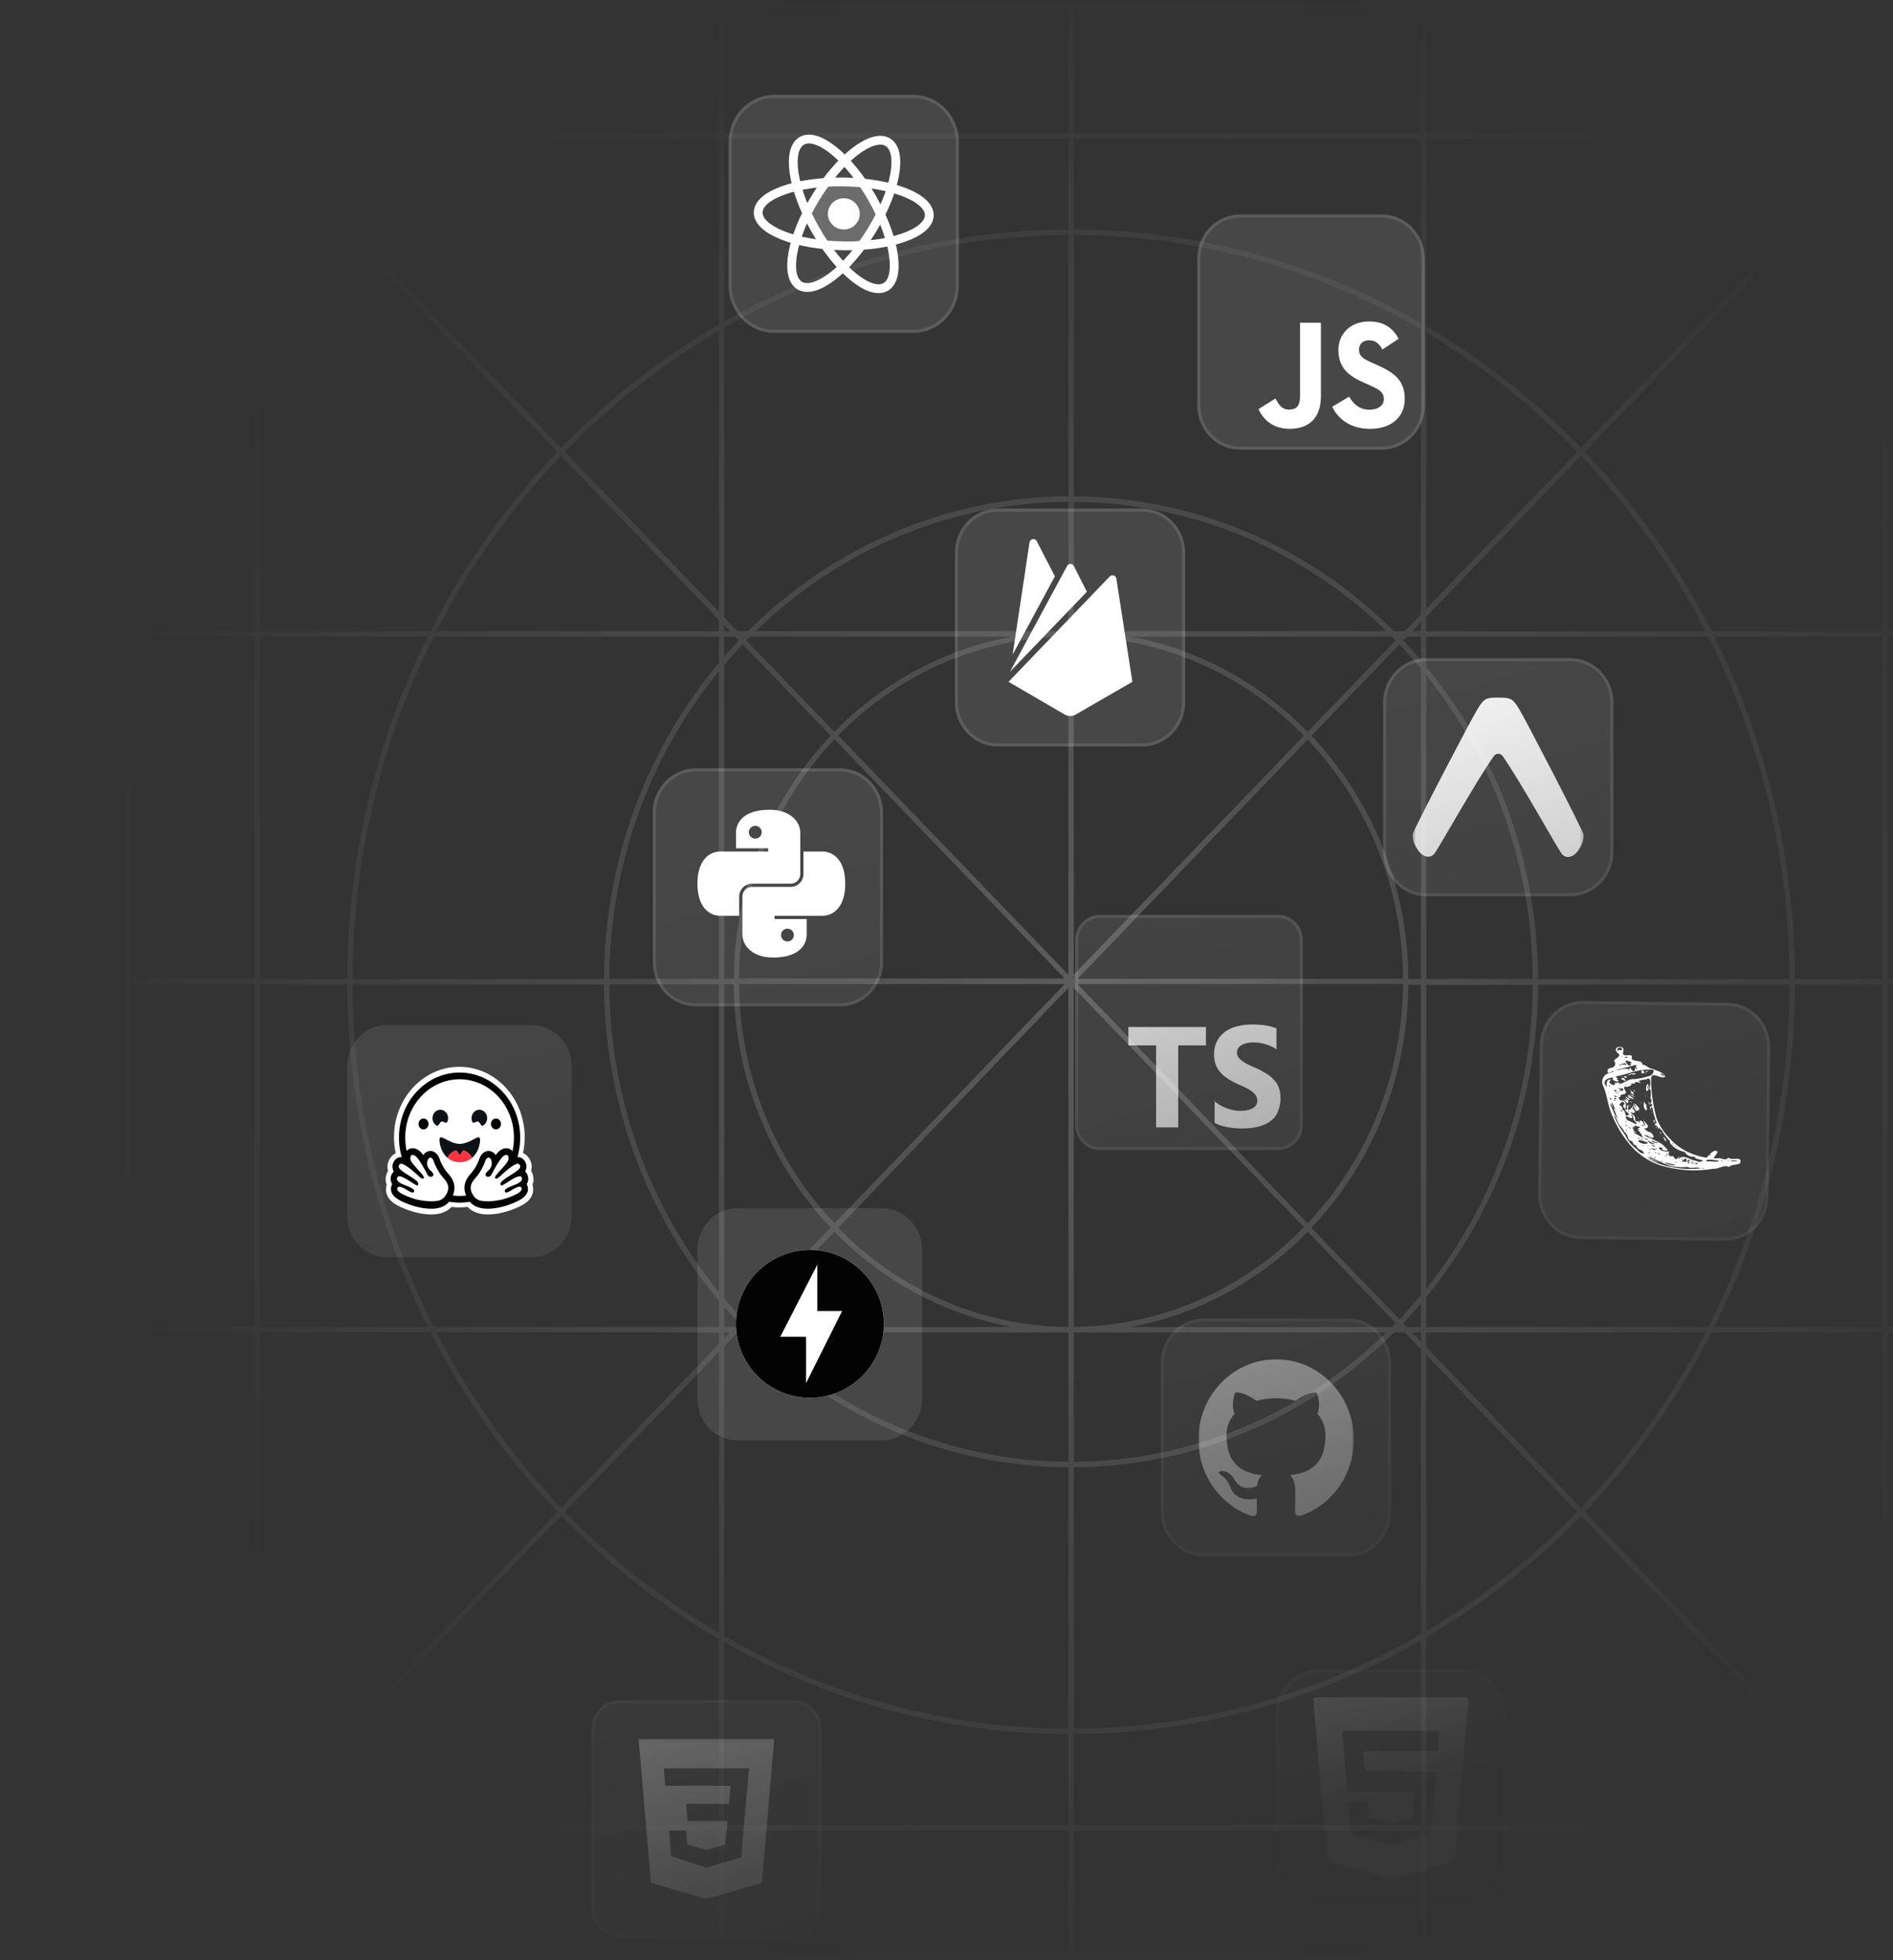 <svg width="589" height="610" viewBox="0 0 589 610" fill="none" xmlns="http://www.w3.org/2000/svg">
<rect x="0" y="0" width="589" height="610" fill="#333333" stroke="none"/>
<g clip-path="url(#clip0_1_6)">
<path d="M252 435C264.703 435 275 424.703 275 412C275 399.297 264.703 389 252 389C239.297 389 229 399.297 229 412C229 424.703 239.297 435 252 435Z" fill="white"/>
<path opacity="0.2" d="M627.52 462.533V306.403H627.999V304.679H627.52V148.549C627.511 110.26 613.102 73.475 587.34 45.973V43.14H627.52V41.405H588.504L625.968 2.452L624.826 1.271L587.374 40.224V2.11H585.708V41.405H582.877C556.664 15.493 521.805 1.023 485.544 1H180.965C144.718 1.035 109.878 15.505 83.677 41.405H80.835V2.11H79.18V40.189L41.728 1.236L40.587 2.416L78.038 41.369H41.374V43.093H79.18V45.973C53.414 73.473 39.005 110.259 39 148.549V462.533C39.005 500.823 53.414 537.609 79.18 565.109V567.989H41.374V569.713H78.004L40.552 608.665L41.694 609.846L79.146 570.893V608.973H80.801V569.677H83.643C109.852 595.586 144.707 610.056 180.965 610.082H485.544C521.794 610.05 556.639 595.58 582.843 569.677H585.674V608.973H587.34V570.893L624.792 609.846L625.933 608.665L588.47 569.713H627.999V567.989H587.34V565.109C613.096 537.603 627.504 500.821 627.52 462.533ZM625.853 462.533C625.851 499.754 612.07 535.562 587.34 562.606V414.668H625.26V412.956H587.34V306.403H625.853V462.533ZM437.75 412.956L436.609 411.776C438.503 409.785 440.341 407.739 442.122 405.638V412.956H437.75ZM442.122 414.68V417.502L439.406 414.68H442.122ZM225.345 412.956V406.759C226.829 408.471 228.359 410.136 229.911 411.776L228.77 412.956H225.345ZM227.115 414.68L225.345 416.498V414.668L227.115 414.68ZM228.77 198.125L229.911 199.306C228.359 200.946 226.829 202.623 225.345 204.323V198.125H228.77ZM225.345 196.402V194.585L227.115 196.414L225.345 196.402ZM442.122 198.125V205.444C440.341 203.343 438.503 201.296 436.609 199.306L437.75 198.125H442.122ZM439.406 196.402L442.122 193.581V196.402H439.406ZM442.122 304.667H438.218C438.045 276.348 427.231 249.207 408.061 228.98L435.456 200.533C437.739 202.949 439.969 205.455 442.145 208.052L442.122 304.667ZM443.777 210.094C465.068 236.704 476.768 270.13 476.88 304.667H443.777V210.094ZM406.885 230.161C425.754 250.053 436.398 276.757 436.563 304.62H335.257L406.885 230.161ZM334.093 303.345V198.125C360.946 198.319 386.656 209.388 405.709 228.957L334.093 303.345ZM332.427 303.345L260.799 228.875C279.874 209.341 305.583 198.304 332.427 198.125V303.345ZM331.285 304.526H229.957C230.129 276.663 240.772 249.963 259.635 230.066L331.285 304.526ZM331.285 306.249L259.658 380.708C240.795 360.813 230.152 334.111 229.98 306.249H331.285ZM332.427 307.43V412.956C305.569 412.762 279.854 401.688 260.799 382.113L332.427 307.43ZM334.093 307.43L405.709 381.889C386.695 401.548 360.98 412.704 334.093 412.956V307.43ZM335.235 306.249H436.529C436.363 334.113 425.719 360.817 406.851 380.708L335.235 306.249ZM434.257 199.306L406.862 227.765C391.825 212.339 372.61 202.002 351.763 198.125H433.093L434.257 199.306ZM334.093 196.402V156.186C370.269 156.369 405.028 170.747 431.347 196.414L334.093 196.402ZM332.427 196.402H235.173C261.487 170.728 296.249 156.349 332.427 156.174V196.402ZM314.745 198.125C293.892 202.003 274.669 212.339 259.624 227.765L232.228 199.306L233.37 198.125H314.745ZM231.087 200.487L258.482 228.934C239.303 249.154 228.487 276.298 228.324 304.62H225.368V206.931C227.206 204.747 229.112 202.611 231.087 200.545V200.487ZM223.691 304.62H189.594C189.722 269.554 201.794 235.656 223.691 208.879V304.62ZM223.691 306.344V402.086C201.794 375.309 189.722 341.41 189.594 306.344H223.691ZM225.345 306.344H228.301C228.462 334.663 239.279 361.804 258.459 382.019L231.064 410.478C229.089 408.412 227.183 406.276 225.356 404.092L225.345 306.344ZM232.263 411.776L259.658 383.317C274.695 398.737 293.904 409.073 314.745 412.956H233.427L232.263 411.776ZM332.427 414.68V454.908C296.249 454.733 261.487 440.354 235.173 414.68H332.427ZM334.093 414.68H431.347C405.028 440.347 370.269 454.724 334.093 454.908V414.68ZM351.763 412.956C372.618 409.084 391.842 398.748 406.885 383.317L434.28 411.776L433.139 412.956H351.763ZM435.433 410.596L408.038 382.136C427.21 361.917 438.025 334.779 438.196 306.461H442.1V403.077C439.969 405.626 437.747 408.132 435.433 410.596ZM443.777 306.461H476.88C476.768 340.998 465.068 374.425 443.777 401.034V306.461ZM478.58 304.739C478.453 269.091 466.123 234.641 443.777 207.497V198.125H531.557C548.08 231.045 556.742 267.577 556.817 304.667L478.58 304.739ZM443.777 196.472V191.916L491.924 141.88C507.344 158.03 520.399 176.421 530.677 196.472H443.777ZM443.777 189.485V103.482C460.948 113.656 476.742 126.134 490.749 140.593L443.777 189.485ZM442.122 191.208L437.066 196.472H433.767C407.019 169.708 371.312 154.654 334.093 154.451V73.145C371.938 73.231 409.13 83.342 442.122 102.514V191.208ZM332.427 154.451C295.217 154.633 259.51 169.661 232.754 196.402H229.455L225.345 192.129V101.947C258.108 83.132 294.951 73.218 332.427 73.134V154.451ZM223.691 190.417L175.748 140.593C190.022 125.87 206.147 113.201 223.691 102.927V190.417ZM223.691 192.861V196.402H135.796C146.071 176.348 159.128 157.955 174.55 141.809L223.691 192.861ZM223.691 198.137V206.282C200.753 233.591 188.062 268.508 187.927 304.679H109.703C109.777 267.586 118.438 231.049 134.964 198.125L223.691 198.137ZM187.927 306.403C188.062 342.573 200.753 377.492 223.691 404.8V412.956H134.964C118.44 380.037 109.779 343.504 109.703 306.415L187.927 306.403ZM223.691 414.668V418.21L174.607 469.238C159.184 453.091 146.129 434.699 135.854 414.644L223.691 414.668ZM223.691 420.664V508.155C206.147 497.881 190.022 485.212 175.748 470.489L223.691 420.664ZM225.345 418.941L229.455 414.668H232.754C259.509 441.414 295.215 456.446 332.427 456.631V537.961C294.951 537.866 258.109 527.948 225.345 509.135V418.941ZM334.093 456.631C371.303 456.447 407.009 441.419 433.767 414.68H437.066L442.122 419.944V508.569C409.129 527.738 371.938 537.852 334.093 537.949V456.631ZM443.777 421.668L490.749 470.501C476.737 484.953 460.944 497.431 443.777 507.612V421.668ZM443.777 419.236V414.68H530.677C520.399 434.732 507.344 453.124 491.924 469.273L443.777 419.236ZM443.777 412.956V403.655C466.123 376.511 478.453 342.062 478.58 306.415H556.817C556.742 343.504 548.08 380.037 531.557 412.956H443.777ZM558.472 306.415H585.674V412.956H533.428C549.817 379.991 558.401 343.471 558.472 306.403V306.415ZM558.472 304.691C558.403 267.62 549.819 231.096 533.428 198.125H585.674V304.667L558.472 304.691ZM532.549 196.426C522.132 175.91 508.837 157.1 493.1 140.605L584.623 45.501L584.703 45.572C585.046 45.938 585.388 46.327 585.73 46.752V196.414L532.549 196.426ZM583.368 44.309L491.924 139.377C477.588 124.58 461.394 111.839 443.777 101.499V43.128H582.18L583.368 44.309ZM442.122 100.543C409.078 81.531 371.907 71.507 334.093 71.41V43.081H442.122V100.543ZM334.093 41.405V2.723H442.122V41.405H334.093ZM332.427 41.405H225.345V2.723H332.427V41.405ZM332.427 43.128V71.458C294.981 71.548 258.158 81.375 225.345 100.035V43.128H332.427ZM223.691 100.968C205.71 111.398 189.195 124.325 174.607 139.389L83.164 44.32L84.305 43.14H223.691V100.968ZM81.874 45.572L81.942 45.501L173.42 140.593C157.676 157.085 144.378 175.896 133.959 196.414H80.835V46.705C81.234 46.327 81.52 45.938 81.874 45.572ZM133.092 198.125C116.704 231.088 108.121 267.604 108.048 304.667H80.835V198.125H133.092ZM108.048 306.391C108.117 343.462 116.701 379.987 133.092 412.956H80.835V306.403L108.048 306.391ZM133.959 414.656C144.378 435.174 157.676 453.985 173.42 470.477L81.942 565.581L81.874 565.51C81.52 565.144 81.189 564.755 80.835 564.33V414.668L133.959 414.656ZM83.152 566.774L174.595 471.704C189.187 486.769 205.7 499.699 223.679 510.138V567.977H84.339L83.152 566.774ZM225.345 511.095C258.158 529.754 294.981 539.581 332.427 539.671V568.001H225.345V511.095ZM332.427 569.677V608.358H225.345V569.677H332.427ZM334.093 569.677H442.122V608.358H334.093V569.677ZM334.093 567.954V539.625C371.907 539.528 409.078 529.504 442.122 510.492V567.906L334.093 567.954ZM443.777 509.583C461.394 499.242 477.588 486.503 491.924 471.704L583.368 566.774L582.227 567.954H443.777V509.583ZM584.623 565.51L584.544 565.581L493.077 470.489C508.815 453.993 522.109 435.183 532.527 414.668H585.651V564.378L584.623 565.51ZM625.853 148.549V304.679H587.34V198.125H625.26V196.402H587.34V48.511C612.062 75.547 625.842 111.34 625.853 148.549ZM580.445 41.369H443.777V2.723H485.544C520.768 2.75 554.677 16.571 580.445 41.405V41.369ZM180.93 2.688H223.691V41.369H86.074C111.845 16.55 145.748 2.742 180.965 2.723L180.93 2.688ZM40.655 462.533V148.549C40.662 111.327 54.447 75.519 79.18 48.475V196.378H41.283V198.125H79.18V304.667H41.146V306.391H79.18V412.956H41.283V414.68H79.18V562.583C54.452 535.545 40.668 499.747 40.655 462.533ZM86.074 569.713H223.691V608.394H180.965C145.739 608.355 111.835 594.523 86.074 569.677V569.713ZM485.59 608.394H443.777V569.677H580.445C554.675 594.509 520.768 608.33 485.544 608.358L485.59 608.394Z" fill="url(#paint0_radial_1_6)"/>
<mask id="mask0_1_6" style="mask-type:alpha" maskUnits="userSpaceOnUse" x="103" y="8" width="525" height="610">
<path d="M627.942 8H103V617.943H627.942V8Z" fill="url(#paint1_linear_1_6)"/>
</mask>
<g mask="url(#mask0_1_6)">
<path d="M184.856 543.237C184.856 538.533 184.856 536.182 185.755 534.392C186.513 532.883 187.702 531.653 189.161 530.87C190.892 529.94 193.166 529.94 197.714 529.94H241.879C246.428 529.94 248.701 529.94 250.433 530.87C251.891 531.653 253.08 532.883 253.838 534.392C254.737 536.182 254.737 538.533 254.737 543.237V588.908C254.737 593.611 254.737 595.963 253.838 597.753C253.08 599.261 251.891 600.491 250.433 601.274C248.701 602.204 246.428 602.204 241.879 602.204H197.714C193.166 602.204 190.892 602.204 189.161 601.274C187.702 600.491 186.513 599.261 185.755 597.753C184.856 595.963 184.856 593.611 184.856 588.908V543.237Z" fill="white" fill-opacity="0.1"/>
<path d="M241.879 529.51H197.714H197.694C195.437 529.51 193.717 529.51 192.347 529.628C190.967 529.746 189.904 529.986 188.969 530.488C187.435 531.313 186.183 532.606 185.386 534.193C184.901 535.16 184.668 536.26 184.554 537.686C184.44 539.104 184.44 540.882 184.44 543.216V543.237V588.908V588.928C184.44 591.263 184.44 593.04 184.554 594.459C184.668 595.885 184.901 596.984 185.386 597.951C186.183 599.538 187.435 600.832 188.969 601.656C189.904 602.158 190.967 602.398 192.347 602.517C193.717 602.634 195.437 602.634 197.694 602.634H197.714H241.879H241.899C244.157 602.634 245.876 602.634 247.246 602.517C248.627 602.398 249.689 602.158 250.624 601.656C252.159 600.832 253.41 599.538 254.207 597.951C254.693 596.984 254.925 595.885 255.04 594.459C255.154 593.04 255.154 591.263 255.154 588.928V588.908V543.237V543.216C255.154 540.882 255.154 539.104 255.04 537.686C254.925 536.26 254.693 535.16 254.207 534.193C253.41 532.606 252.159 531.313 250.624 530.488C249.689 529.986 248.627 529.746 247.246 529.628C245.876 529.51 244.157 529.51 241.899 529.51H241.879Z" stroke="white" stroke-opacity="0.2" stroke-width="0.938"/>
<mask id="mask1_1_6" style="mask-type:luminance" maskUnits="userSpaceOnUse" x="195" y="541" width="49" height="51">
<path d="M243.922 541.124H195.67V591.021H243.922V541.124Z" fill="white"/>
</mask>
<g mask="url(#mask1_1_6)">
<path d="M198.686 541.124H240.906L237.066 585.954L219.75 591.021L202.53 585.953L198.686 541.124ZM233.045 550.299L206.547 550.293L206.975 555.744L227.331 555.748L226.819 561.395H213.468L213.951 566.744H226.38L225.644 574.068L219.794 575.74L213.851 574.056L213.473 569.669H208.226L208.809 577.684L219.796 581.225L230.598 578.044L233.045 550.301V550.299Z" fill="white"/>
</g>
<path d="M429.966 67.651H385.874C378.982 67.651 373.395 73.428 373.395 80.555V126.15C373.395 133.277 378.982 139.055 385.874 139.055H429.966C436.858 139.055 442.445 133.277 442.445 126.15V80.555C442.445 73.428 436.858 67.651 429.966 67.651Z" fill="white" fill-opacity="0.1"/>
<path d="M429.966 67.221H385.874C378.753 67.221 372.979 73.191 372.979 80.555V126.15C372.979 133.515 378.753 139.485 385.874 139.485H429.966C437.088 139.485 442.861 133.515 442.861 126.15V80.555C442.861 73.191 437.088 67.221 429.966 67.221Z" stroke="white" stroke-opacity="0.2" stroke-width="0.938"/>
<path d="M419.778 123.435C421.169 125.783 422.979 127.51 426.179 127.51C428.868 127.51 430.585 126.12 430.585 124.2C430.585 121.899 428.821 121.084 425.862 119.746L424.239 119.026C419.557 116.963 416.446 114.379 416.446 108.916C416.446 103.884 420.154 100.053 425.949 100.053C430.074 100.053 433.04 101.538 435.177 105.426L430.125 108.78C429.012 106.717 427.812 105.905 425.949 105.905C424.048 105.905 422.844 107.151 422.844 108.78C422.844 110.793 424.049 111.608 426.834 112.855L428.455 113.573C433.968 116.018 437.081 118.51 437.081 124.114C437.081 130.155 432.492 133.465 426.329 133.465C420.303 133.465 416.41 130.494 414.506 126.602L419.778 123.435ZM396.858 124.016C397.877 125.887 398.804 127.467 401.033 127.467C403.165 127.467 404.509 126.605 404.509 123.251V100.437H410.998V123.342C410.998 130.29 407.059 133.452 401.309 133.452C396.114 133.452 393.105 130.671 391.575 127.323L396.858 124.016Z" fill="white"/>
<path d="M284.159 30.43H240.899C233.548 30.43 227.588 36.593 227.588 44.195V88.93C227.588 96.531 233.548 102.694 240.899 102.694H284.159C291.51 102.694 297.47 96.531 297.47 88.93V44.195C297.47 36.593 291.51 30.43 284.159 30.43Z" fill="white" fill-opacity="0.1"/>
<path d="M284.159 30H240.899C233.318 30 227.172 36.355 227.172 44.195V88.93C227.172 96.769 233.318 103.124 240.899 103.124H284.159C291.74 103.124 297.886 96.769 297.886 88.93V44.195C297.886 36.355 291.74 30 284.159 30Z" stroke="white" stroke-opacity="0.2" stroke-width="0.938"/>
<path d="M262.372 76.509C277.072 76.756 289.06 72.505 289.146 67.013C289.233 61.522 277.386 56.869 262.685 56.622C247.984 56.374 235.998 60.625 235.911 66.117C235.825 71.609 247.671 76.261 262.372 76.509Z" stroke="white" stroke-width="2.739"/>
<path d="M253.648 71.385C260.802 83.965 270.578 92.004 275.482 89.34C280.386 86.676 278.562 74.318 271.408 61.738C264.254 49.159 254.478 41.12 249.574 43.784C244.67 46.448 246.494 58.806 253.648 71.385Z" stroke="white" stroke-width="2.739"/>
<path d="M253.806 61.442C246.26 73.774 244.048 86.064 248.865 88.891C253.683 91.719 263.706 84.014 271.253 71.682C278.799 59.35 281.011 47.06 276.193 44.233C271.376 41.405 261.352 49.11 253.806 61.442Z" stroke="white" stroke-width="2.739"/>
<path fill-rule="evenodd" clip-rule="evenodd" d="M272.589 66.799C271.901 65.343 271.134 63.864 270.289 62.379C269.446 60.896 268.567 59.48 267.665 58.14C266.032 57.992 264.341 57.901 262.605 57.872C260.87 57.843 259.175 57.877 257.539 57.969C256.595 59.278 255.672 60.664 254.783 62.118C253.892 63.573 253.079 65.025 252.344 66.458C253.033 67.915 253.8 69.394 254.644 70.878C255.489 72.363 256.37 73.782 257.273 75.123C258.905 75.271 260.596 75.362 262.329 75.391C264.063 75.421 265.755 75.386 267.391 75.294C268.336 73.984 269.261 72.595 270.152 71.139C271.042 69.684 271.856 68.232 272.589 66.799Z" fill="white" fill-opacity="0.2"/>
<path d="M262.473 71.416C265.214 71.462 267.468 69.327 267.511 66.646C267.553 63.966 265.366 61.755 262.627 61.709C259.887 61.663 257.632 63.799 257.589 66.479C257.548 69.159 259.734 71.37 262.473 71.416Z" fill="white"/>
<path d="M537.556 312.968L492.635 312.436C485.743 312.354 480.093 318.065 480.014 325.192L479.499 371.644C479.42 378.77 484.943 384.614 491.834 384.695L536.755 385.227C543.647 385.309 549.297 379.598 549.376 372.472L549.891 326.019C549.97 318.893 544.447 313.05 537.556 312.968Z" fill="white" fill-opacity="0.1"/>
<path d="M537.56 312.538L492.639 312.006C485.518 311.922 479.679 317.823 479.598 325.187L479.083 371.639C479.001 379.003 484.708 385.041 491.829 385.126L536.75 385.658C543.871 385.742 549.71 379.841 549.792 372.477L550.306 326.024C550.388 318.661 544.681 312.623 537.56 312.538Z" stroke="white" stroke-opacity="0.2" stroke-width="0.938"/>
<path d="M355.4 159.157H310.476C303.584 159.157 297.997 164.935 297.997 172.061V218.517C297.997 225.644 303.584 231.421 310.476 231.421H355.4C362.292 231.421 367.878 225.644 367.878 218.517V172.061C367.878 164.935 362.292 159.157 355.4 159.157Z" fill="white" fill-opacity="0.1"/>
<path d="M355.4 158.727H310.476C303.354 158.727 297.581 164.697 297.581 172.061V218.517C297.581 225.881 303.354 231.851 310.476 231.851H355.4C362.521 231.851 368.294 225.881 368.294 218.517V172.061C368.294 164.697 362.521 158.727 355.4 158.727Z" stroke="white" stroke-opacity="0.2" stroke-width="0.938"/>
<path d="M315.08 203.715L320.326 168.816C320.364 168.558 320.48 168.318 320.658 168.131C320.835 167.945 321.065 167.821 321.314 167.777C321.563 167.733 321.82 167.772 322.047 167.888C322.274 168.003 322.46 168.191 322.578 168.422L328.22 179.367L315.08 203.715ZM352.339 212.183L347.344 180.067C347.306 179.842 347.21 179.631 347.066 179.459C346.922 179.286 346.734 179.158 346.524 179.088C346.314 179.018 346.089 179.009 345.875 179.062C345.66 179.116 345.463 179.229 345.307 179.39L313.803 212.183L331.235 222.341C331.772 222.654 332.378 222.818 332.995 222.818C333.612 222.818 334.218 222.654 334.755 222.341L352.339 212.183ZM338.174 184.157L334.136 176.169C334.034 175.968 333.882 175.8 333.694 175.682C333.506 175.565 333.291 175.503 333.072 175.503C332.852 175.503 332.637 175.565 332.449 175.682C332.262 175.8 332.108 175.968 332.006 176.169L314.281 209.017L338.174 184.157Z" fill="white"/>
<path d="M488.641 205.751H443.718C436.826 205.751 431.239 211.528 431.239 218.655V265.111C431.239 272.238 436.826 278.015 443.718 278.015H488.641C495.533 278.015 501.12 272.238 501.12 265.111V218.655C501.12 211.528 495.533 205.751 488.641 205.751Z" fill="white" fill-opacity="0.1"/>
<path d="M488.641 205.321H443.718C436.596 205.321 430.823 211.291 430.823 218.655V265.111C430.823 272.475 436.596 278.445 443.718 278.445H488.641C495.763 278.445 501.536 272.475 501.536 265.111V218.655C501.536 211.291 495.763 205.321 488.641 205.321Z" stroke="white" stroke-opacity="0.2" stroke-width="0.938"/>
<mask id="mask2_1_6" style="mask-type:luminance" maskUnits="userSpaceOnUse" x="439" y="214" width="54" height="56">
<path d="M492.851 214.407L439.608 214.301L439.506 269.359L492.749 269.465L492.851 214.407Z" fill="white"/>
</mask>
<g mask="url(#mask2_1_6)">
<path d="M439.523 260.376C439.616 261.592 440.029 262.816 441.108 264.458C442.392 266.408 444.599 267.482 446.215 265.769C447.304 264.613 459.111 243.367 464.796 235.317C464.952 235.087 465.16 234.899 465.401 234.77C465.642 234.64 465.91 234.573 466.181 234.573C466.453 234.574 466.721 234.642 466.962 234.772C467.202 234.903 467.409 235.092 467.564 235.323C473.22 243.395 484.947 264.687 486.032 265.847C487.642 267.567 489.853 266.502 491.143 264.557C492.411 262.644 492.764 261.303 492.767 259.867C492.769 258.89 474.51 223.589 472.669 220.648C470.9 217.823 470.36 217.207 467.358 217.1L465.069 217.095C462.067 217.191 461.525 217.802 459.742 220.622C457.932 223.493 440.261 257.335 439.525 259.656L439.523 260.376Z" fill="white"/>
</g>
<path d="M397.739 285.619H342.177C338.453 285.619 335.433 288.741 335.433 292.592V350.049C335.433 353.901 338.453 357.023 342.177 357.023H397.739C401.464 357.023 404.483 353.901 404.483 350.049V292.592C404.483 288.741 401.464 285.619 397.739 285.619Z" fill="white" fill-opacity="0.1"/>
<path d="M397.739 285.189H342.176C338.223 285.189 335.017 288.504 335.017 292.592V350.049C335.017 354.139 338.223 357.453 342.176 357.453H397.739C401.694 357.453 404.899 354.139 404.899 350.049V292.592C404.899 288.504 401.694 285.189 397.739 285.189Z" stroke="white" stroke-opacity="0.2" stroke-width="0.938"/>
<path fill-rule="evenodd" clip-rule="evenodd" d="M377.925 342.48V349.453C379.016 350.039 380.351 350.471 381.836 350.764C383.319 351.057 384.937 351.196 386.556 351.196C388.173 351.196 389.658 351.043 391.141 350.723C392.624 350.402 393.838 349.872 394.917 349.188C396.009 348.449 396.94 347.515 397.48 346.259C398.019 345.004 398.437 343.61 398.437 341.797C398.437 340.528 398.248 339.426 397.884 338.449C397.519 337.473 396.993 336.637 396.265 335.94C395.578 335.2 394.782 334.544 393.838 333.987C392.893 333.429 391.815 332.844 390.601 332.314C389.711 331.937 388.982 331.574 388.174 331.212C387.473 330.85 386.866 330.486 386.421 330.124C385.921 329.747 385.544 329.357 385.275 328.953C385.004 328.534 384.869 328.074 384.869 327.558C384.869 327.084 384.99 326.651 385.234 326.261C385.478 325.871 385.814 325.549 386.245 325.271C386.677 324.992 387.216 324.783 387.864 324.629C388.497 324.476 389.199 324.407 390.021 324.407C390.588 324.407 391.181 324.45 391.775 324.537C392.395 324.625 393.029 324.761 393.663 324.941C394.297 325.123 394.917 325.346 395.551 325.625C396.145 325.904 396.697 326.225 397.169 326.587V320.033C396.145 319.628 395.011 319.321 393.797 319.127C392.584 318.931 391.235 318.833 389.617 318.833C387.999 318.833 386.515 319.015 385.032 319.363C383.548 319.712 382.334 320.27 381.255 321.036C380.163 321.79 379.367 322.71 378.693 323.965C378.059 325.137 377.749 326.476 377.749 328.149C377.749 330.241 378.329 332.054 379.502 333.448C380.662 334.983 382.469 336.098 384.762 337.214C385.692 337.605 386.515 337.995 387.324 338.371C388.134 338.748 388.808 339.139 389.347 339.543C389.927 339.947 390.386 340.394 390.695 340.868C391.032 341.343 391.208 341.9 391.208 342.541C391.208 342.988 391.103 343.406 390.898 343.796C390.693 344.187 390.372 344.522 389.94 344.801C389.508 345.08 388.982 345.302 388.323 345.47C387.688 345.624 386.973 345.707 386.029 345.707C384.546 345.707 383.062 345.442 381.714 344.913C380.23 344.382 378.882 343.587 377.668 342.541L377.925 342.48ZM366.596 325.327H375.227V319.609H351.087V325.327H359.718V350.848H366.596V325.327Z" fill="white"/>
<path d="M419.458 411.221H374.534C367.642 411.221 362.055 416.998 362.055 424.125V470.581C362.055 477.708 367.642 483.485 374.534 483.485H419.458C426.35 483.485 431.937 477.708 431.937 470.581V424.125C431.937 416.998 426.35 411.221 419.458 411.221Z" fill="white" fill-opacity="0.1"/>
<path d="M419.458 410.791H374.534C367.412 410.791 361.639 416.761 361.639 424.125V470.581C361.639 477.945 367.412 483.915 374.534 483.915H419.458C426.579 483.915 432.352 477.945 432.352 470.581V424.125C432.352 416.761 426.579 410.791 419.458 410.791Z" stroke="white" stroke-opacity="0.2" stroke-width="0.938"/>
<mask id="mask3_1_6" style="mask-type:luminance" maskUnits="userSpaceOnUse" x="372" y="422" width="50" height="51">
<path d="M421.257 422.404H372.869V472.441H421.257V422.404Z" fill="white"/>
</mask>
<g mask="url(#mask3_1_6)">
<path d="M397.063 423.023C383.697 423.023 372.869 434.229 372.869 448.042C372.869 459.102 379.802 468.476 389.407 471.783C390.622 472.019 391.061 471.245 391.061 470.576C391.061 469.982 391.047 468.411 391.038 466.325C384.304 467.832 382.886 462.961 382.886 462.961C381.783 460.077 380.193 459.304 380.193 459.304C378.003 457.757 380.367 457.79 380.367 457.79C382.792 457.96 384.068 460.362 384.068 460.362C386.226 464.19 389.729 463.083 391.117 462.439C391.328 460.826 391.959 459.717 392.645 459.1C387.274 458.473 381.626 456.323 381.626 446.736C381.626 443.998 382.564 441.769 384.113 440.017C383.846 439.39 383.027 436.841 384.327 433.395C384.327 433.395 386.351 432.727 390.98 435.96C392.917 435.405 394.974 435.129 397.029 435.115C399.085 435.129 401.14 435.407 403.077 435.96C407.679 432.727 409.702 433.395 409.702 433.395C411.001 436.841 410.181 439.388 409.945 440.017C411.48 441.769 412.417 444 412.417 446.736C412.417 456.344 406.762 458.463 401.385 459.075C402.226 459.824 403.014 461.364 403.014 463.702C403.014 467.048 402.984 469.744 402.984 470.559C402.984 471.209 403.407 471.991 404.653 471.739C414.331 468.467 421.254 459.084 421.254 448.04C421.254 434.229 410.426 423.021 397.061 423.021L397.063 423.023Z" fill="white"/>
</g>
<path d="M165.403 319H120.479C113.587 319 108 324.777 108 331.904V378.36C108 385.487 113.587 391.264 120.479 391.264H165.403C172.294 391.264 177.881 385.487 177.881 378.36V331.904C177.881 324.777 172.294 319 165.403 319Z" fill="white" fill-opacity="0.1"/>
<path d="M261.393 240.024H216.469C209.577 240.024 203.99 245.801 203.99 252.928V299.384C203.99 306.51 209.577 312.288 216.469 312.288H261.393C268.285 312.288 273.872 306.51 273.872 299.384V252.928C273.872 245.801 268.285 240.024 261.393 240.024Z" fill="white" fill-opacity="0.1"/>
<path d="M261.393 239.594H216.469C209.347 239.594 203.574 245.564 203.574 252.928V299.384C203.574 306.748 209.347 312.718 216.469 312.718H261.393C268.514 312.718 274.288 306.748 274.288 299.384V252.928C274.288 245.564 268.514 239.594 261.393 239.594Z" stroke="white" stroke-opacity="0.2" stroke-width="0.938"/>
<path d="M455.231 520.477H410.307C403.415 520.477 397.828 526.255 397.828 533.381V579.837C397.828 586.964 403.415 592.741 410.307 592.741H455.231C462.123 592.741 467.71 586.964 467.71 579.837V533.381C467.71 526.255 462.123 520.477 455.231 520.477Z" fill="white" fill-opacity="0.1"/>
<path d="M455.231 520.048H410.307C403.185 520.048 397.412 526.018 397.412 533.382V579.838C397.412 587.202 403.185 593.172 410.307 593.172H455.231C462.352 593.172 468.125 587.202 468.125 579.838V533.382C468.125 526.018 462.352 520.048 455.231 520.048Z" stroke="white" stroke-opacity="0.2" stroke-width="0.938"/>
<path d="M409.479 528.22C408.976 528.22 408.601 528.644 408.647 529.162L412.888 578.373C412.934 578.891 413.367 579.43 413.852 579.569L431.855 584.738C432.34 584.877 433.133 584.877 433.619 584.738L451.677 579.561C452.162 579.421 452.596 578.884 452.641 578.366L456.89 529.162C456.936 528.644 456.56 528.22 456.057 528.22H409.479ZM447.855 539.506C447.815 539.969 447.746 540.771 447.701 541.29L447.589 542.58C447.544 543.098 447.48 543.84 447.446 544.228C447.412 544.615 447.38 544.932 447.375 544.932C447.369 544.932 446.953 544.932 446.449 544.932H433.683C433.18 544.932 432.764 544.932 432.758 544.932C432.753 544.932 432.337 544.932 431.833 544.932H425.11C424.607 544.932 424.232 545.356 424.276 545.874L424.668 550.407C424.714 550.926 425.162 551.35 425.665 551.35H431.834C432.337 551.35 432.753 551.35 432.758 551.35C432.764 551.35 433.181 551.35 433.683 551.35H444.286C444.789 551.35 445.568 551.35 446.017 551.35C446.465 551.35 446.798 551.728 446.759 552.191C446.718 552.653 446.648 553.456 446.603 553.974L445.342 568.588C445.297 569.106 445.24 569.769 445.215 570.06C445.19 570.35 444.773 570.703 444.288 570.841L433.65 573.892C433.165 574.031 432.762 574.146 432.755 574.147C432.747 574.149 432.344 574.037 431.859 573.897L421.21 570.842C420.725 570.703 420.292 570.164 420.246 569.646L419.561 561.689C419.516 561.171 419.892 560.747 420.395 560.747H421.367C421.871 560.747 422.694 560.747 423.197 560.747H424.646C425.149 560.747 425.598 561.171 425.642 561.689L425.911 564.804C425.956 565.323 426.39 565.857 426.876 565.993L431.858 567.385C432.343 567.52 432.742 567.631 432.745 567.631C432.747 567.631 433.146 567.52 433.632 567.384L438.623 565.989C439.108 565.854 439.542 565.319 439.588 564.801L440.129 558.56C440.173 558.042 439.799 557.618 439.295 557.618H433.683C433.181 557.618 432.764 557.618 432.758 557.618C432.753 557.618 432.337 557.618 431.834 557.618H420.124C419.62 557.618 419.172 557.194 419.128 556.675L417.8 541.29C417.755 540.771 417.686 539.969 417.646 539.506C417.606 539.044 417.985 538.665 418.488 538.665H431.834C432.337 538.665 432.753 538.665 432.758 538.665C432.764 538.665 433.181 538.665 433.683 538.665H447.012C447.516 538.665 447.895 539.044 447.855 539.506Z" fill="white"/>
</g>
<path d="M239.5 252C230.801 252 229 256.492 229 259.094V264H239V265H224.094C220.793 265 217 267.602 217 275C217 282.398 220.793 285 224.094 285H230V279C230 276.801 231.801 275 234 275H246C247.699 275 249 273.699 249 272V259.094C249 255.594 245.699 252 239.5 252ZM235 257C236.102 257 237 257.898 237 259C237 260.102 236.102 261 235 261C233.898 261 233 260.102 233 259C233 257.898 233.898 257 235 257ZM250 265V272C250 274.199 248.199 276 246 276H234C232.301 276 231 277.301 231 279V290.906C231 294.406 234.301 298 240.5 298C249.199 298 251 293.508 251 290.906V286H241V285H255.906C259.207 285 263 282.398 263 275C263 267.602 259.207 265 255.906 265H250ZM245 289C246.102 289 247 289.898 247 291C247 292.102 246.102 293 245 293C243.898 293 243 292.102 243 291C243 289.898 243.898 289 245 289Z" fill="white"/>
<g clip-path="url(#clip1_1_6)">
<path d="M165.686 368.73C166.052 369.862 165.964 371.068 165.477 372.116C165.126 372.881 164.625 373.474 164.011 374.003C163.27 374.632 162.35 375.166 161.239 375.68C159.914 376.288 158.297 376.859 157.557 377.069C155.662 377.598 153.84 377.934 151.994 377.95C149.354 377.976 147.079 377.305 145.462 375.591C144.624 375.701 143.777 375.764 142.924 375.764C142.116 375.764 141.317 375.712 140.523 375.607C138.901 377.31 136.636 377.976 134.006 377.95C132.159 377.934 130.338 377.598 128.438 377.069C127.703 376.859 126.085 376.288 124.76 375.68C123.65 375.166 122.729 374.632 121.994 374.003C121.375 373.474 120.873 372.881 120.523 372.116C120.04 371.068 119.948 369.862 120.318 368.73C119.977 367.865 119.889 366.875 120.157 365.779C120.279 365.282 120.479 364.82 120.732 364.412C120.679 364.197 120.635 363.977 120.605 363.735C120.42 362.299 120.883 360.989 121.755 359.972C122.184 359.464 122.646 359.113 123.129 358.887C122.773 357.263 122.588 355.591 122.588 353.882C122.588 341.796 131.692 332 142.924 332C146.782 332 150.392 333.153 153.47 335.166C154.025 335.533 154.571 335.926 155.092 336.345C155.35 336.555 155.608 336.769 155.857 336.995C156.11 337.215 156.358 337.446 156.597 337.681C157.318 338.389 157.995 339.149 158.614 339.961C158.823 340.229 159.023 340.506 159.218 340.789C159.612 341.35 159.978 341.932 160.314 342.535C160.825 343.436 161.273 344.38 161.663 345.36C161.921 346.015 162.145 346.686 162.345 347.372C162.642 348.4 162.871 349.458 163.027 350.549C163.076 350.91 163.119 351.277 163.154 351.644C163.222 352.378 163.261 353.122 163.261 353.882C163.261 355.57 163.076 357.226 162.73 358.824C163.266 359.05 163.772 359.417 164.245 359.972C165.117 360.989 165.579 362.305 165.394 363.741C165.365 363.977 165.321 364.197 165.268 364.412C165.521 364.82 165.721 365.282 165.842 365.779C166.11 366.875 166.023 367.865 165.686 368.73Z" fill="white"/>
<path d="M159.913 354.031C159.913 344.006 152.341 335.878 143 335.878C133.659 335.878 126.087 344.006 126.087 354.031C126.087 364.057 133.659 372.185 143 372.185C152.341 372.185 159.913 364.057 159.913 354.031ZM124.14 354.031C124.14 342.851 132.584 333.788 143 333.788C153.416 333.788 161.86 342.851 161.86 354.031C161.86 365.211 153.416 374.274 143 374.274C132.584 374.274 124.14 365.211 124.14 354.031Z" fill="black"/>
<path d="M138.602 372.156C139.945 370.064 139.849 368.494 138.008 366.537C136.166 364.582 135.094 361.721 135.094 361.721C135.094 361.721 134.693 360.059 133.781 360.212C132.869 360.365 132.199 362.848 134.11 364.367C136.02 365.886 133.729 366.918 132.994 365.491C132.259 364.065 130.252 360.398 129.211 359.697C128.171 358.995 127.438 359.388 127.683 360.834C127.929 362.279 132.28 365.783 131.857 366.542C131.433 367.299 129.941 365.651 129.941 365.651C129.941 365.651 125.272 361.135 124.256 362.312C123.239 363.489 125.027 364.475 127.575 366.113C130.123 367.752 130.32 368.185 129.959 368.805C129.597 369.424 123.973 364.386 123.445 366.522C122.917 368.658 129.184 369.278 128.797 370.752C128.411 372.228 124.383 367.961 123.559 369.624C122.734 371.286 129.243 373.24 129.295 373.254C131.398 373.834 136.737 375.062 138.602 372.156Z" fill="white"/>
<path d="M128.371 357.335C127.588 357.335 126.887 357.68 126.399 358.307C126.097 358.695 125.781 359.32 125.755 360.257C125.427 360.156 125.11 360.099 124.815 360.099C124.065 360.099 123.387 360.408 122.908 360.968C122.292 361.688 122.019 362.572 122.138 363.457C122.194 363.878 122.325 364.256 122.522 364.606C122.108 364.965 121.804 365.464 121.656 366.065C121.541 366.537 121.423 367.518 122.04 368.529C122.001 368.595 121.964 368.664 121.929 368.734C121.559 369.489 121.535 370.343 121.862 371.138C122.358 372.342 123.591 373.292 125.986 374.31C127.475 374.944 128.838 375.349 128.85 375.353C130.819 375.901 132.6 376.18 134.142 376.18C136.976 376.18 139.005 375.248 140.173 373.411C142.052 370.453 141.783 367.747 139.352 365.139C138.006 363.696 137.111 361.568 136.925 361.101C136.549 359.718 135.556 358.181 133.905 358.181H133.904C133.765 358.181 133.625 358.192 133.486 358.216C132.763 358.338 132.131 358.785 131.679 359.457C131.192 358.807 130.718 358.289 130.29 357.997C129.644 357.558 128.999 357.335 128.371 357.335ZM128.371 359.413C128.618 359.413 128.92 359.526 129.252 359.752C130.285 360.455 132.278 364.131 133.007 365.56C133.252 366.039 133.669 366.242 134.046 366.242C134.792 366.242 135.375 365.446 134.114 364.434C132.218 362.911 132.883 360.422 133.788 360.269C133.828 360.262 133.867 360.259 133.905 360.259C134.728 360.259 135.091 361.781 135.091 361.781C135.091 361.781 136.155 364.649 137.983 366.609C139.811 368.57 139.905 370.143 138.573 372.24C137.664 373.67 135.925 373.856 134.142 373.856C132.294 373.856 130.395 373.507 129.333 373.211C129.281 373.196 122.825 371.369 123.643 369.702C123.78 369.422 124.007 369.31 124.292 369.31C125.444 369.31 127.54 371.15 128.441 371.15C128.642 371.15 128.792 370.983 128.85 370.758C129.251 369.21 123.005 368.734 123.529 366.593C123.622 366.215 123.873 366.061 124.225 366.061C125.748 366.061 129.163 368.935 129.879 368.935C129.934 368.935 129.973 368.918 129.995 368.881C130.353 368.26 130.188 367.754 127.66 366.112C125.131 364.469 123.325 363.553 124.334 362.374C124.451 362.237 124.615 362.177 124.815 362.177C126.35 362.178 129.977 365.72 129.977 365.72C129.977 365.72 130.956 366.812 131.548 366.812C131.684 366.812 131.8 366.755 131.878 366.612C132.298 365.853 127.98 362.341 127.736 360.892C127.571 359.91 127.852 359.413 128.371 359.413Z" fill="black"/>
<path d="M147.315 372.156C145.973 370.064 146.068 368.494 147.909 366.537C149.751 364.582 150.823 361.721 150.823 361.721C150.823 361.721 151.224 360.059 152.136 360.212C153.048 360.365 153.718 362.848 151.807 364.367C149.897 365.886 152.188 366.918 152.923 365.491C153.658 364.065 155.665 360.398 156.706 359.697C157.746 358.995 158.479 359.388 158.234 360.834C157.988 362.279 153.637 365.783 154.06 366.542C154.484 367.299 155.976 365.651 155.976 365.651C155.976 365.651 160.645 361.135 161.661 362.312C162.678 363.489 160.89 364.475 158.342 366.113C155.794 367.752 155.597 368.185 155.958 368.805C156.32 369.424 161.944 364.386 162.472 366.522C163 368.658 156.733 369.278 157.12 370.752C157.506 372.228 161.534 367.961 162.358 369.624C163.183 371.286 156.674 373.24 156.622 373.254C154.519 373.834 149.18 375.062 147.315 372.156Z" fill="white"/>
<path d="M157.546 357.335C158.329 357.335 159.03 357.68 159.518 358.307C159.82 358.695 160.136 359.32 160.162 360.257C160.49 360.156 160.806 360.099 161.102 360.099C161.852 360.099 162.53 360.408 163.009 360.968C163.625 361.688 163.899 362.572 163.779 363.457C163.723 363.878 163.592 364.256 163.395 364.606C163.809 364.965 164.113 365.464 164.261 366.065C164.376 366.537 164.494 367.518 163.877 368.529C163.916 368.595 163.953 368.664 163.988 368.734C164.358 369.489 164.382 370.343 164.055 371.138C163.559 372.342 162.326 373.292 159.931 374.31C158.442 374.944 157.079 375.349 157.067 375.353C155.098 375.901 153.316 376.18 151.775 376.18C148.941 376.18 146.912 375.248 145.744 373.411C143.865 370.453 144.134 367.747 146.565 365.139C147.911 363.696 148.806 361.568 148.992 361.101C149.368 359.718 150.361 358.181 152.012 358.181H152.013C152.152 358.181 152.292 358.192 152.431 358.216C153.154 358.338 153.786 358.785 154.238 359.457C154.725 358.807 155.199 358.289 155.627 357.997C156.273 357.558 156.918 357.335 157.546 357.335ZM157.546 359.413C157.299 359.413 156.997 359.526 156.665 359.752C155.632 360.455 153.639 364.131 152.91 365.56C152.665 366.039 152.248 366.242 151.871 366.242C151.125 366.242 150.542 365.446 151.803 364.434C153.699 362.911 153.034 360.422 152.129 360.269C152.089 360.262 152.05 360.259 152.012 360.259C151.189 360.259 150.826 361.781 150.826 361.781C150.826 361.781 149.762 364.649 147.934 366.609C146.106 368.57 146.012 370.143 147.344 372.24C148.253 373.67 149.992 373.856 151.775 373.856C153.623 373.856 155.522 373.507 156.584 373.211C156.636 373.196 163.093 371.369 162.274 369.702C162.137 369.422 161.91 369.31 161.625 369.31C160.473 369.31 158.377 371.15 157.476 371.15C157.275 371.15 157.125 370.983 157.067 370.758C156.666 369.21 162.912 368.734 162.388 366.593C162.295 366.215 162.044 366.061 161.692 366.061C160.169 366.061 156.754 368.935 156.038 368.935C155.983 368.935 155.944 368.918 155.922 368.881C155.564 368.26 155.729 367.754 158.257 366.112C160.786 364.469 162.592 363.553 161.583 362.374C161.466 362.237 161.302 362.177 161.102 362.177C159.567 362.178 155.94 365.72 155.94 365.72C155.94 365.72 154.961 366.812 154.369 366.812C154.233 366.812 154.117 366.755 154.039 366.612C153.619 365.853 157.937 362.341 158.181 360.892C158.346 359.91 158.065 359.413 157.546 359.413Z" fill="black"/>
<path d="M149.373 354.742C149.373 352.391 146.55 355.974 143.059 355.99C139.568 355.974 136.744 352.391 136.744 354.742C136.744 356.301 137.435 358.836 139.29 360.374C139.659 359.003 141.687 357.904 141.977 358.062C142.389 358.286 142.366 358.909 143.059 359.457C143.751 358.909 143.728 358.287 144.141 358.062C144.431 357.904 146.459 359.003 146.828 360.374C148.683 358.836 149.373 356.301 149.373 354.742L149.373 354.742Z" fill="#0E1116"/>
<path d="M144.141 358.062C143.728 358.286 143.751 358.909 143.059 359.457C142.366 358.909 142.39 358.286 141.977 358.062C141.687 357.904 139.659 359.002 139.29 360.374C140.228 361.152 141.463 361.674 143.058 361.687C143.058 361.687 143.058 361.687 143.059 361.687C143.059 361.687 143.06 361.687 143.06 361.687C144.655 361.674 145.89 361.152 146.828 360.374C146.459 359.002 144.431 357.904 144.141 358.062H144.141Z" fill="#FF323D"/>
<path d="M154.316 351.473C155.18 351.473 155.88 350.717 155.88 349.784C155.88 348.851 155.18 348.095 154.316 348.095C153.452 348.095 152.752 348.851 152.752 349.784C152.752 350.717 153.452 351.473 154.316 351.473Z" fill="black"/>
<path d="M131.776 351.473C132.64 351.473 133.34 350.717 133.34 349.784C133.34 348.851 132.64 348.095 131.776 348.095C130.912 348.095 130.212 348.851 130.212 349.784C130.212 350.717 130.912 351.473 131.776 351.473Z" fill="black"/>
<path d="M148.802 349.048C149.421 349.284 149.668 350.656 150.294 350.298C151.479 349.619 151.93 348.033 151.299 346.756C150.669 345.479 149.197 344.994 148.011 345.673C146.825 346.352 146.375 347.938 147.006 349.215C147.303 349.818 148.248 348.838 148.802 349.048Z" fill="#0E1116"/>
<path d="M137.347 349.048C136.727 349.284 136.481 350.656 135.855 350.298C134.669 349.619 134.219 348.033 134.849 346.756C135.48 345.479 136.952 344.994 138.138 345.673C139.323 346.352 139.773 347.938 139.143 349.215C138.845 349.818 137.901 348.838 137.347 349.048Z" fill="#0E1116"/>
</g>
<path d="M274.403 376H229.479C222.587 376 217 381.777 217 388.904V435.36C217 442.487 222.587 448.264 229.479 448.264H274.403C281.294 448.264 286.881 442.487 286.881 435.36V388.904C286.881 381.777 281.294 376 274.403 376Z" fill="white" fill-opacity="0.1"/>
<path d="M252 389C239.302 389 229 399.302 229 412C229 424.702 239.302 435 252 435C264.7 435 275 424.702 275 412C275 399.302 264.702 389 252 389ZM250.804 430.438V416.01H242.781L254.306 393.562V407.99H262.028L250.804 430.438Z" fill="#030303"/>
<path d="M517.584 334.978C518.087 334.086 515.509 333.777 517.246 334.663C517.407 334.716 517.371 335.04 517.584 334.978ZM503.529 327.406C502.434 325.976 505.588 327.646 504.476 326.149C503.539 325.403 502.639 326.99 503.529 327.406ZM505.823 329.203C507.379 328.996 505.428 328.533 505.511 329.185L505.823 329.203ZM504.594 328.909C504.928 328.456 504.009 329.139 504.594 328.909ZM507.074 331.638C508.04 331.661 506.659 330.342 507.809 330.938C507.62 330.322 506.469 330.207 505.904 329.961C505.588 330.524 506.551 331.646 507.071 331.638H507.074ZM504.067 331.515C504.893 330.891 506.919 331.884 505.619 330.895C505.494 330.785 502.77 331.646 504.067 331.515ZM503.219 333.136C504.666 332.645 506.644 332.093 507.327 333.379C506.631 332.543 507.047 331.719 507.704 332.942C508.631 334.18 509.095 332.38 508.49 331.963C509.179 332.819 509.961 333.221 508.951 332.017C510.047 330.698 506.755 332.19 506.006 332.175C505.647 332.336 502.284 333.031 503.219 333.136ZM505.913 337.641C506.266 337.204 505.428 337.525 505.913 337.641ZM505.069 339.9C504.982 339.379 504.817 340.176 505.069 339.9ZM504.354 339.537C505.162 339.484 505.622 338.645 504.198 338.694C501.988 338.465 506.145 339.448 503.914 339.168C503.614 339.365 504.338 339.594 504.354 339.54V339.537ZM538.854 361.452C539.855 361.452 541.886 361.142 539.708 361.142C539.367 361.196 537.717 361.185 538.854 361.452ZM534.059 358.636C534.167 357.903 533.574 358.702 534.059 358.636ZM537.818 361.205C537.839 360.567 537.272 361.492 537.818 361.205ZM500.809 338.05C501.527 337.502 499.963 337.841 500.809 338.05ZM503.539 339.99C503.979 339.523 502.586 339.801 503.539 339.99ZM502.615 339.732C503.867 338.964 501.284 339.067 502.615 339.732ZM511.875 333.902C512.294 332.803 513.503 333.463 512.069 333.681C512.1 333.798 512.026 334.249 511.875 333.902ZM510.725 333.91C512.735 334.686 510.626 331.729 510.725 333.91ZM506.683 334.532C507.347 333.734 510.446 334.023 508.178 334.454C507.571 333.996 507.104 334.723 506.683 334.532ZM506.403 334.719C506.801 334.252 506.518 335.132 506.403 334.719ZM505.312 335.159C505.369 334.42 507.14 335.55 505.605 335.425L505.312 335.159ZM504.512 335.145C505.141 334.677 504.846 335.406 504.512 335.145ZM504.428 335.925C504.865 334.319 506.764 337.245 505.142 336.136C504.968 336 504.747 335.918 504.505 335.918C504.478 335.918 504.451 335.919 504.423 335.921H504.426L504.428 335.925ZM499.947 338.206C499.78 337.245 499.803 335.559 501.406 336.129C499.267 336.553 502.887 338.787 502.429 337.023C503.328 337.066 504.19 336.491 503.716 337.364C505.488 337.167 506.716 335.632 508.43 335.846C509.985 335.717 511.422 335.416 512.79 334.962L512.659 334.999C513.84 334.913 514.976 333.641 514.329 332.889C514.016 332.87 513.649 332.859 513.28 332.859C511.852 332.859 510.462 333.023 509.128 333.332L509.252 333.307C507.28 333.717 505.487 334.496 503.495 334.833C501.554 335.093 503.884 335.551 503.329 335.652C502.316 336.004 504.537 336.241 503.199 336.611C502.372 336.453 501.509 336.169 501.865 335.3C500.006 335.538 498.37 336.312 499.841 338.202H499.948L499.947 338.206ZM503.066 340.294C503.165 339.611 502.33 340.429 503.066 340.294ZM535.728 361.405C535.965 360.7 535.128 361.494 535.728 361.405ZM532.181 359.566C532.774 359.021 531.427 359.398 532.181 359.566ZM502.839 341.444C503.769 341.078 501.15 340.689 502.652 341.372L502.839 341.444ZM500.648 340.134C500.585 339.559 500.308 340.206 500.648 340.134ZM500.253 340.433C500.217 339.949 499.994 340.616 500.253 340.433ZM502.923 342.165C502.797 341.114 501.413 342.007 502.923 342.165ZM508.096 345.988C508.315 345.786 507.576 345.838 508.096 345.988ZM503.416 342.988C503.247 343.206 503.2 342.814 503.416 342.988ZM502.672 342.624C502.688 342.175 501.481 342.221 502.672 342.624ZM501.371 342.296C501.124 340.905 500.428 342.085 501.371 342.296ZM506.827 346.084C506.843 345.352 506.258 346.057 506.827 346.084ZM531.478 361.439C532.398 361.252 534.493 361.906 534.831 361.195C533.717 361.168 530.968 360.409 530.839 361.375L531.083 361.416L531.478 361.439ZM506.168 345.919C506.155 345.68 505.95 346.008 506.168 345.919ZM504.091 344.912C504.809 344.669 503.431 344.751 504.091 344.912ZM520.671 356.105C520.658 355.385 519.961 356.284 520.671 356.105ZM504.534 345.934C505.648 345.503 503.341 345.63 504.534 345.934ZM526.108 359.802C526.496 359.514 525.624 359.766 526.108 359.802ZM522.063 357.252C521.991 356.973 521.781 357.305 522.063 357.252ZM521.571 356.894C521.377 356.395 520.802 356.882 521.571 356.894ZM511.366 350.457C511.366 349.729 510.064 350.162 511.366 350.457ZM510.188 350.184C510.165 350.126 509.71 349.783 510.188 350.184ZM502.421 345.395C502.586 344.707 500.888 341.61 501.62 343.843C501.882 344.31 501.853 345.197 502.421 345.395ZM506.653 348.736C507.581 348.945 510.364 351.025 508.723 348.88C507.882 348.633 508.386 346.576 507.528 346.939C508.103 347.901 508.003 348.309 506.792 347.704C505.274 346.962 505.941 348.07 506.236 348.375C505.833 348.469 506.774 348.727 506.654 348.735L506.653 348.736ZM529.906 363.705C530.599 363.242 529.063 363.555 529.906 363.705ZM527.426 362.056C528.457 361.191 526.335 362.438 527.426 362.056ZM527.911 362.29C529.177 361.375 527.142 362.115 527.645 362.463L527.911 362.29ZM513.731 353.875C513.471 353.342 513.329 353.96 513.731 353.875ZM512.905 353.396C512.869 352.965 512.381 353.432 512.905 353.396ZM526.324 361.858C527.314 361.219 526.098 361.319 526.144 361.915L526.324 361.858ZM506.016 349.051C506.309 348.617 505.261 348.995 506.016 349.051ZM526.648 362.276C527.672 361.399 526.002 362.092 526.648 362.276ZM525.093 361.665C527.131 360.347 524.256 361.09 525.093 361.665ZM503.483 348.131C502.539 346.784 502.895 346.176 501.984 345.078C501.811 344.234 500.421 342.323 501.265 344.349C502.037 345.532 502.267 347.365 503.483 348.132V348.131ZM525.44 362.039C526.548 360.864 524.366 362.109 525.44 362.039ZM525.438 362.415C525.444 362.147 525.007 362.533 525.438 362.415ZM523.354 360.986C524.356 360.146 522.383 361.36 523.354 360.986ZM514.198 355.328C514.848 355.903 517.184 355.753 514.989 355.4C514.663 354.916 512.922 355.034 514.198 355.328ZM507.533 351.311C507.098 350.589 505.98 350.657 507.533 351.311ZM506.362 350.542C506.183 349.836 505.105 349.842 506.362 350.542ZM523.772 361.477C524.356 360.91 523.795 362.381 524.742 361.339C524.751 360.593 524.712 360.153 523.654 361.058C523.364 361.219 523.234 361.908 523.772 361.477ZM522.675 361.015C522.711 360.512 522.329 361.446 522.675 361.015ZM512.005 354.551C514.538 355.366 510.763 353.552 512.005 354.551ZM509.92 353.353C510.531 353.808 512.22 354.644 510.79 353.526C511.273 352.965 509.867 352.668 510.334 352.294C509.148 351.568 509.4 351.633 510.231 351.654C508.805 351.019 510.435 351.065 510.356 350.739C509.808 350.631 507.626 349.768 508.911 350.81C507.607 350.146 508.601 351.058 508.207 350.961C506.873 350.599 509.393 351.976 507.995 351.635C508.759 352.241 510.054 353.188 508.319 352.277C508.089 352.606 509.558 353.103 509.922 353.355L509.92 353.353ZM513.856 355.965C514.962 356.253 514.956 355.794 513.955 355.661C513.416 355.157 511.717 354.627 513.237 355.597C513.339 355.852 513.659 355.847 513.855 355.967L513.856 355.965ZM511.862 354.959C511.891 355.084 511.632 354.759 511.862 354.959ZM512.831 335.895C512.999 335.688 512.867 336.145 512.831 335.895ZM512.252 339.349C511.864 338.666 512.741 336.343 512.837 337.787C512.429 338.909 512.721 339.538 513.004 338.031C513.53 336.845 512.89 340.371 512.249 339.351L512.252 339.349ZM511.688 340.265C512.012 340.991 511.594 339.69 511.688 340.265ZM512.035 341.181C512.56 341.917 511.47 339.786 512.035 341.181ZM512.271 341.702C512.348 342.136 512.266 341.402 512.271 341.702ZM508.205 339.44C508.888 340.308 508.575 338.661 508.205 339.44ZM506.765 338.582C506.996 338.482 506.887 338.891 506.765 338.582ZM512.922 343.389C513.132 341.692 513.107 344.382 512.922 343.389ZM507.399 340.148C507.702 339.703 506.591 338.136 507.558 339.586C507.975 339.918 508.766 340.143 508.067 340.282C509.163 341.251 507.799 340.544 507.399 340.15V340.148ZM513.238 343.854C513.317 342.364 513.684 342.965 513.241 344.066L513.238 343.854ZM506.844 340.666C507.59 340.508 509.93 341.976 507.778 341.086C507.541 340.82 507.031 340.943 506.844 340.666ZM513.655 345.375C513.888 344.546 513.672 345.923 513.655 345.375ZM510.633 343.437C510.898 343.677 510.515 341.983 510.633 343.437ZM506.653 341.326C505.401 339.596 510.294 343.074 507.456 341.764C507.16 341.687 506.802 341.656 506.653 341.326ZM513.561 346.009C513.658 345.614 513.574 346.472 513.561 346.009ZM513.921 346.366C514.099 346.994 514.007 345.444 513.921 346.366ZM511.855 345.144C511.011 344.638 511.634 341.58 511.921 343.67C512.742 343.404 511.877 344.748 512.488 344.737C512.393 345.587 512.118 345.893 511.859 345.142L511.855 345.144ZM506.269 341.896C504.318 340.161 508.721 342.805 506.587 342.22L506.269 341.896ZM507.521 343.094C508.24 343.557 506.932 341.986 507.521 343.094ZM506.891 342.891C507.281 342.504 507.098 343.272 506.891 342.891ZM505.868 342.918C505.197 342.254 504.711 341.638 505.898 342.506C506.357 342.523 504.882 341.109 506.006 342.057C507.192 342.273 506.594 344.001 505.868 342.92V342.918ZM507.816 344.426C508.473 345.565 508.204 343.608 507.816 344.426ZM507.006 344.149C507.419 344.891 507.078 343.065 507.006 344.149ZM508.809 345.39C508.432 344.746 508.21 343.971 508.21 343.144C508.21 343.143 508.21 343.141 508.21 343.14C508.346 343.818 509.654 346.062 508.851 344.07C507.964 342.4 509.91 344.612 510.111 345.029C510.201 345.441 509.564 344.915 509.996 345.887C509.206 344.779 509.529 346.499 508.809 345.39ZM514.64 349.279C514.007 347.861 515.088 348.503 514.779 349.512L514.64 349.279ZM511.259 348.194C511.839 348.661 510.98 347.695 511.259 348.194ZM515.196 350.934C515.481 351.696 515.437 350.028 515.196 350.934ZM509.621 347.912C510.015 347.805 509.815 348.584 509.621 347.912ZM516.626 352.748C517.47 353.115 515.958 351.454 516.626 352.748ZM517.206 353.526C517.398 354.173 517.188 352.685 517.206 353.526ZM523.863 358.584C524.195 358.564 523.874 358.836 523.863 358.584ZM518.045 354.889C517.513 354.332 517.375 353.29 517.95 354.197C518.245 354.315 518.893 355.898 518.045 354.889ZM519.832 359.933C521.22 359.103 520.762 361.876 522.186 360.166C523.591 359.142 520.975 361.435 522.707 360.351C523.957 359.512 525.808 360.746 526.975 361.15C527.816 361.109 528.632 361.878 529.495 361.411C531.152 360.962 526.25 360.746 527.537 359.956C527.338 360 527.11 360.026 526.876 360.026C525.718 360.026 524.706 359.401 524.159 358.471L524.15 358.456C522.283 358.147 520.697 357.134 519.642 355.705L519.629 355.686C519.284 355.12 520.132 355.765 519.332 354.843C518.46 353.966 517.717 352.958 517.137 351.854L517.103 351.786C516.283 351.348 516.188 350.057 516.103 351.743C516.11 350.678 515.11 349.961 514.867 350.26C514.864 349.233 515.936 349.748 515.183 348.989C515.022 347.925 514.49 346.816 514.329 345.617C514.082 345.039 514.293 343.801 513.48 345.111C513.183 346.494 513.38 343.41 513.842 344.428C514.447 343.386 513.626 343.512 513.59 343.656C513.986 342.779 513.842 341.536 513.488 342.01C513.698 341.081 513.82 338.593 513.173 339.036C513.564 338.065 513.917 334.594 512.215 335.918C511.323 335.954 510.487 336.146 509.719 336.467L509.766 336.45C511.537 337.426 509.587 336.802 508.868 336.647C508.775 337.548 508.06 337.158 507.169 337.167C508.593 337.342 506.476 338.622 505.658 338.126C504.599 338.632 506.574 339.898 505.68 340.291C505.787 340.88 504.054 340.075 504.189 341.441C503.16 341.008 504.05 343.058 504.564 342.364C506.315 342.838 505.796 343.919 505.839 344.945C505.556 345.543 504.43 343.539 505.588 343.631C504.676 342.147 504.58 343.092 503.82 343.784C503.64 343.834 505.757 344.767 504.43 345.226C505.598 345.405 505.631 346.429 505.868 347.076C506.568 347.807 506.424 346.268 507.267 347.148C506.735 346.364 504.452 344.941 506.289 345.398C506.281 344.608 505.957 343.974 506.521 343.989C507.077 342.98 505.937 346.481 507.195 345.197C507.541 345.045 507.626 344.185 508.254 345.277C509.161 346.172 508.581 346.818 507.3 346.002C507.528 346.78 509.013 347.057 508.734 348.275C509.03 349.344 509.444 348.95 509.805 348.888C510.088 349.926 510.249 349.163 510.264 348.667C511.558 348.946 511.256 349.709 511.661 350.248C512.554 350.651 510.382 347.514 511.916 349.304C513.528 350.759 512.521 351.37 511.072 351.137C511.987 351.063 512.285 352.376 513.431 352.33C514.476 352.827 515.182 354.738 513.382 353.941C512.756 353.379 510.544 352.683 512.353 353.754C514.195 354.509 515.709 355.248 517.168 356.07L516.953 355.96C518.103 356.782 518.601 357.723 519.037 357.91C518.071 358.372 516.122 357.541 517.569 357.285C516.665 357.121 515.65 356.665 516.514 357.788C517.25 358.405 519.119 358.337 519.455 358.408C519.169 359.033 518.683 359.083 519.467 359.132C518.594 359.599 519.747 359.671 519.828 359.937L519.832 359.933ZM514.665 356.757C516.15 356.947 512.896 355.745 514.341 356.65L514.665 356.757ZM518.627 359.447C519.917 358.935 517.369 359.195 518.627 359.447ZM511.01 354.709C511.836 354.62 509.68 354.15 511.01 354.709ZM515.511 357.57C515.619 357.111 514.562 357.432 515.511 357.57ZM522.093 361.832C522.076 361.478 521.764 361.967 522.093 361.832ZM516.047 358.123C515.949 358.173 515.843 357.89 516.047 358.123ZM506.334 351.952C506.196 351.418 505.123 350.993 506.334 351.952ZM510.034 354.345C511.148 354.279 508.51 353.855 510.034 354.345ZM513.156 356.598C513.041 356.254 512.552 356.583 513.156 356.598ZM521.473 361.728C521.524 361.076 520.84 362.213 521.473 361.728ZM509.851 354.569C509.777 354.21 509.374 354.603 509.851 354.569ZM518.193 359.887C520.134 359.904 516.442 359.622 518.193 359.887ZM514.648 357.838C516.697 358.419 512.928 356.545 514.144 357.627L514.412 357.749L514.645 357.838H514.648ZM516.416 359.246C516.763 358.653 514.953 358.905 516.416 359.246ZM510.596 355.692C511.433 356.335 513.973 355.774 511.878 355.31C510.927 354.801 508.776 354.454 510.239 355.615L510.596 355.692ZM515.238 358.876C516.01 358.586 513.987 358.583 515.238 358.876ZM513.503 357.811C514.042 357.434 512.387 357.524 513.503 357.811ZM511.437 356.608C511.365 356.307 510.33 356.276 511.437 356.608ZM518.481 362.095C519.194 362.543 522.648 363.082 520.483 362.28C520.124 362.355 516.477 361.25 518.478 362.095H518.481ZM514.043 359.325C514.019 359.027 513.727 359.46 514.043 359.325ZM513.156 358.882C514.032 358.316 512.025 358.875 513.156 358.882ZM517.049 361.6C517.392 361.094 515.953 361.408 517.049 361.6ZM515.023 360.469C515.584 359.93 514.154 360.131 515.023 360.469ZM513.839 359.974C513.743 359.499 513.408 360.24 513.839 359.974ZM512.893 359.629C513.28 359.457 512.337 359.414 512.893 359.629ZM505.79 353.348C506.108 353.917 505.849 353.086 505.79 353.348ZM510.809 358.857C512.551 359.503 510.801 357.633 510.001 357.741C509.649 357.128 508.652 356.74 509.354 356.411C508.089 356.849 508.03 354.741 507.432 355.041C506.095 354.618 506.912 353.119 505.319 352.203C505.174 351.233 503.735 350.392 503.275 348.93C503.072 348.183 501.649 346.032 502.524 348.032C503.456 350.024 504.505 351.739 505.717 353.322L505.668 353.254C506.452 354.949 507.603 356.356 509.026 357.42L509.055 357.44C509.575 357.94 510.076 358.704 510.81 358.859L510.809 358.857ZM514.228 361.275C515.824 362.096 517.676 362.736 519.623 363.098L519.75 363.118C521.623 363.548 523.773 363.794 525.983 363.794C527.13 363.794 528.263 363.728 529.375 363.598L529.24 363.611C527.821 362.97 526.352 363.863 524.938 363.153C524.435 363.21 523.851 363.242 523.26 363.242C521.997 363.242 520.768 363.094 519.59 362.814L519.698 362.835C517.354 361.981 515.404 361.101 513.528 360.101L513.786 360.226C511.491 359.389 514.972 361.3 515.591 361.457C517.024 362.27 514.016 361.038 513.59 360.7C512.39 360.026 512.236 360.167 513.472 360.851C513.722 360.995 513.968 361.149 514.227 361.274L514.228 361.275ZM511.328 360.018C509.562 358.803 508.05 357.39 506.769 355.784L506.736 355.742C504.327 352.786 502.365 349.344 501.028 345.607L500.952 345.365C500.151 342.931 499.874 340.321 498.843 337.982C498.634 337.6 498.512 337.144 498.512 336.66C498.512 335.262 499.534 334.102 500.871 333.888L500.887 333.887C501.714 333.73 503.173 332.949 501.413 333.507C499.836 334.664 499.684 332.456 501.3 332.318C502.003 332.311 502.57 331.74 502.57 331.036C502.57 330.825 502.519 330.625 502.428 330.448L502.431 330.455C501.245 329.683 505.304 328.834 503.263 327.682C501.139 325.385 506.24 324.945 504.982 327.55C504.682 329.553 508.546 327.182 507.65 329.495C508.562 330.608 511.063 329.747 511.001 331.308C512.331 331.397 512.785 332.515 514.032 332.602C515.325 333.185 517.664 333.644 518.103 335.099C516.822 336.115 513.856 333.006 513.714 335.813C513.747 340.233 514.404 344.487 515.6 348.509L515.518 348.185C516.481 350.577 517.847 352.62 519.549 354.325C521.1 356.053 522.964 357.462 525.06 358.471L525.166 358.517C526.834 359.305 528.772 359.926 530.799 360.282L530.938 360.302C531.743 359.686 533.166 357.397 534.42 358.362C534.479 359.447 531.926 360.63 534.299 360.511C535.693 360.091 536.659 361.589 537.808 360.238C538.864 361.49 542.202 359.437 541.449 361.998C540.433 362.653 538.949 362.257 537.93 363.159C536.251 362.319 534.913 363.909 533.053 363.708C531.225 364.04 529.122 364.229 526.975 364.229C526.912 364.229 526.847 364.229 526.784 364.229H526.794C523.131 364.165 519.626 363.591 516.314 362.578L516.583 362.648C514.579 361.971 512.841 361.08 511.264 359.974L511.33 360.019L511.328 360.018Z" fill="white"/>
</g>
<defs>
<radialGradient id="paint0_radial_1_6" cx="0" cy="0" r="1" gradientUnits="userSpaceOnUse" gradientTransform="translate(333.5 305.541) rotate(90) scale(320.832 310.253)">
<stop stop-color="white"/>
<stop offset="1" stop-color="white" stop-opacity="0"/>
</radialGradient>
<linearGradient id="paint1_linear_1_6" x1="240.267" y1="-66.845" x2="449.14" y2="646.099" gradientUnits="userSpaceOnUse">
<stop offset="0.417"/>
<stop offset="0.881" stop-opacity="0.02"/>
</linearGradient>
<clipPath id="clip0_1_6">
<rect width="589" height="610" fill="white"/>
</clipPath>
<clipPath id="clip1_1_6">
<rect width="46" height="46" fill="white" transform="translate(120 332)"/>
</clipPath>
</defs>
</svg>
